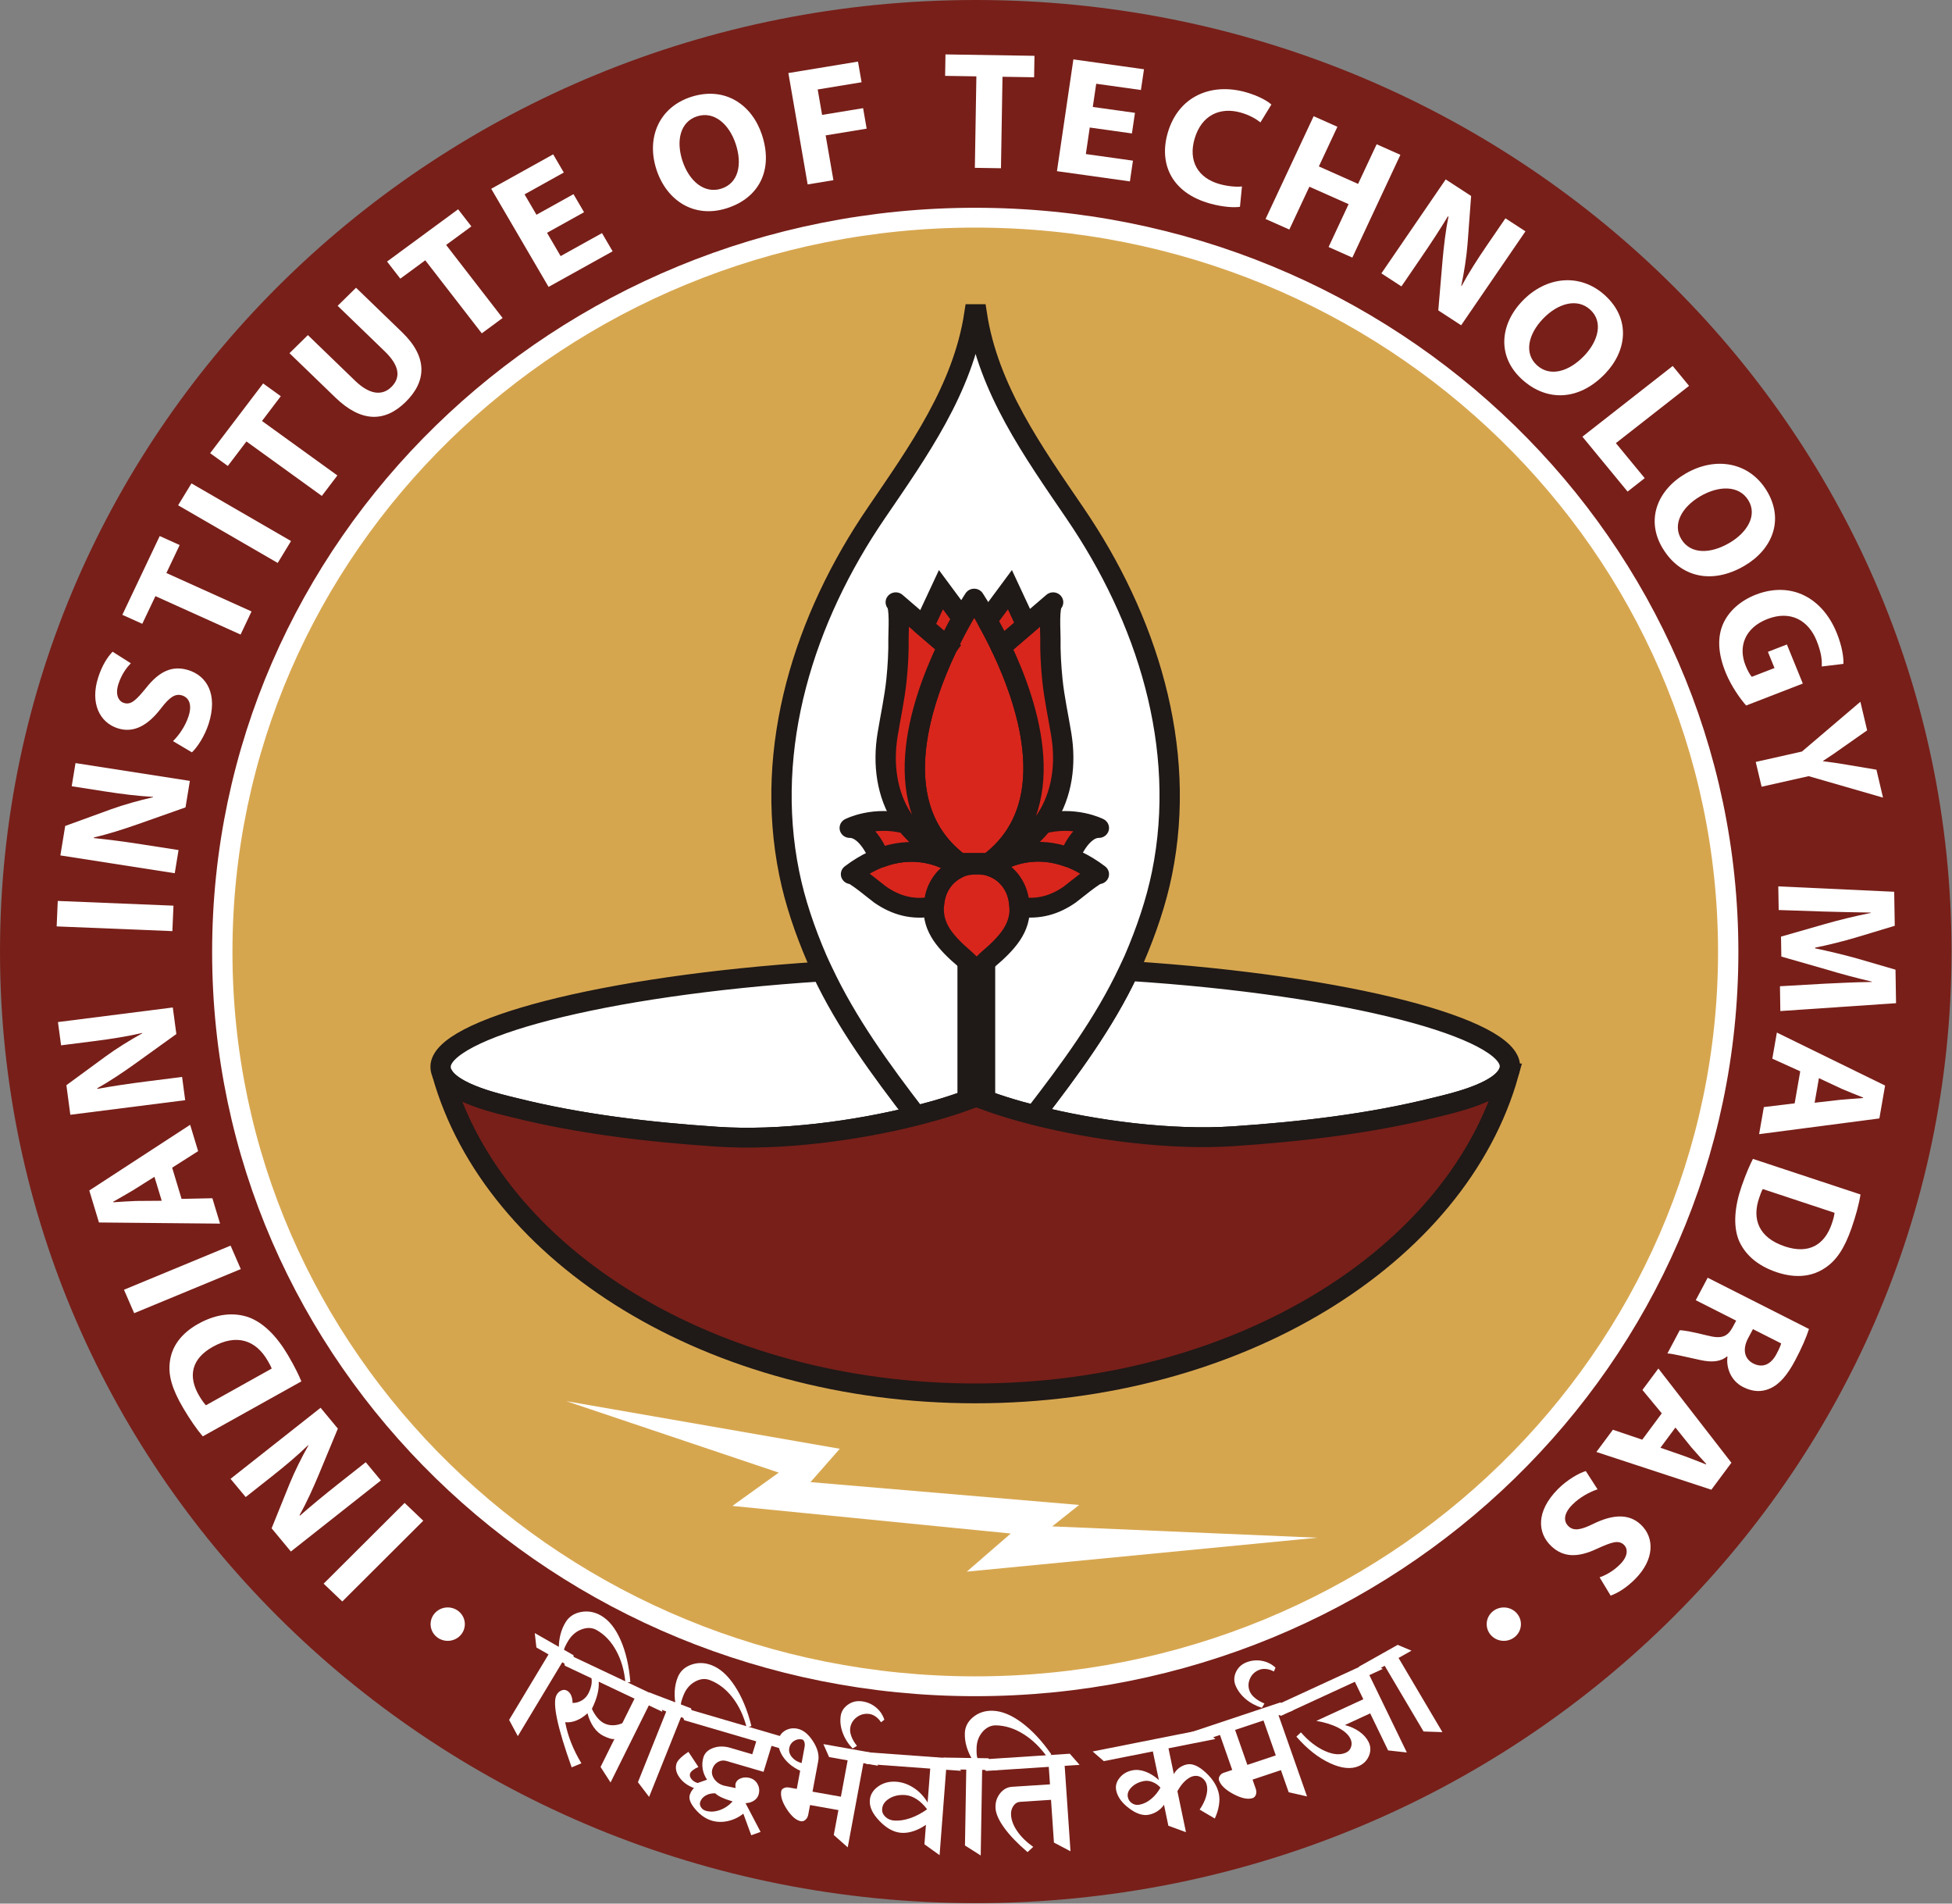 <?xml version="1.0" encoding="UTF-8"?>
<svg xmlns="http://www.w3.org/2000/svg" xmlns:xlink="http://www.w3.org/1999/xlink" width="320px" height="312px" viewBox="0 0 320 312" version="1.1">
<rect x="0" y="0" width="320" height="312" fill="#808080" stroke="none"/>
<g id="surface1">
<path style=" stroke:none;fill-rule:nonzero;fill:rgb(47.059%,12.157%,9.804%);fill-opacity:1;" d="M 319.922 155.961 C 319.922 242.094 248.305 311.926 159.961 311.926 C 71.617 311.926 0 242.094 0 155.961 C 0 69.824 71.617 0 159.961 0 C 248.305 0 319.922 69.824 319.922 155.961 "/>
<path style=" stroke:none;fill-rule:nonzero;fill:rgb(83.922%,65.098%,30.98%);fill-opacity:1;" d="M 283.406 155.961 C 283.406 222.434 228.137 276.32 159.961 276.32 C 91.785 276.32 36.516 222.434 36.516 155.961 C 36.516 89.492 91.785 35.605 159.961 35.605 C 228.137 35.605 283.406 89.492 283.406 155.961 "/>
<path style="fill:none;stroke-width:0.75;stroke-linecap:butt;stroke-linejoin:miter;stroke:rgb(100%,100%,100%);stroke-opacity:1;stroke-miterlimit:10;" d="M 252.536 225.592 C 252.536 210.248 240.097 197.81 224.754 197.81 C 209.411 197.81 196.972 210.248 196.972 225.592 C 196.972 240.935 209.411 253.373 224.754 253.373 C 240.097 253.373 252.536 240.935 252.536 225.592 Z M 252.536 225.592 " transform="matrix(4.443,0,0,-4.332,-838.705,1133.291)"/>
<path style=" stroke:none;fill-rule:nonzero;fill:rgb(100%,100%,100%);fill-opacity:1;" d="M 53.055 259.562 C 53.055 259.562 66.328 246.328 66.328 246.328 C 66.328 246.328 69.387 249.246 69.387 249.246 C 69.387 249.246 56.113 262.48 56.113 262.48 C 56.113 262.48 53.055 259.562 53.055 259.562 "/>
<path style=" stroke:none;fill-rule:nonzero;fill:rgb(100%,100%,100%);fill-opacity:1;" d="M 62.441 242.645 C 62.441 242.645 47.684 254.293 47.684 254.293 C 47.684 254.293 44.527 250.488 44.527 250.488 C 44.527 250.488 47.457 243.234 47.457 243.234 C 48.305 241.152 49.449 238.867 50.562 236.895 C 50.562 236.895 50.527 236.852 50.527 236.852 C 48.738 238.582 46.801 240.219 44.566 241.98 C 44.566 241.98 40.277 245.367 40.277 245.367 C 40.277 245.367 37.793 242.379 37.793 242.379 C 37.793 242.379 52.555 230.734 52.555 230.734 C 52.555 230.734 55.387 234.148 55.387 234.148 C 55.387 234.148 52.246 241.715 52.246 241.715 C 51.355 243.832 50.27 246.277 49.109 248.324 C 49.109 248.324 49.176 248.41 49.176 248.41 C 51.062 246.75 53.105 245.066 55.512 243.164 C 55.512 243.164 59.957 239.656 59.957 239.656 C 59.957 239.656 62.441 242.645 62.441 242.645 "/>
<path style=" stroke:none;fill-rule:nonzero;fill:rgb(100%,100%,100%);fill-opacity:1;" d="M 44.539 224.309 C 44.43 223.957 44.125 223.434 43.875 223.004 C 41.953 219.676 38.824 218.543 34.887 220.738 C 31.34 222.715 30.801 225.609 32.645 228.762 C 33.109 229.543 33.504 230.055 33.758 230.324 C 33.758 230.324 44.539 224.309 44.539 224.309 Z M 33.242 235.418 C 32.215 234.219 31.074 232.547 30.008 230.734 C 28.203 227.66 27.543 225.371 27.848 223.18 C 28.141 220.797 29.578 218.605 32.512 216.969 C 35.668 215.211 38.5 215.117 40.742 215.891 C 43.176 216.777 45.383 218.996 47.23 222.145 C 48.336 224.027 49.012 225.453 49.406 226.406 C 49.406 226.406 33.242 235.418 33.242 235.418 "/>
<path style=" stroke:none;fill-rule:nonzero;fill:rgb(100%,100%,100%);fill-opacity:1;" d="M 20.324 211.387 C 20.324 211.387 37.801 204.156 37.801 204.156 C 37.801 204.156 39.473 208 39.473 208 C 39.473 208 21.996 215.23 21.996 215.23 C 21.996 215.23 20.324 211.387 20.324 211.387 "/>
<path style=" stroke:none;fill-rule:nonzero;fill:rgb(100%,100%,100%);fill-opacity:1;" d="M 25.32 192.875 C 25.32 192.875 21.793 195.094 21.793 195.094 C 20.801 195.695 19.516 196.406 18.543 196.973 C 18.543 196.973 18.57 197.051 18.57 197.051 C 19.723 196.977 21.188 196.871 22.324 196.836 C 22.324 196.836 26.512 196.805 26.512 196.805 C 26.512 196.805 25.32 192.879 25.32 192.879 Z M 29.766 196.496 C 29.766 196.496 34.816 196.391 34.816 196.391 C 34.816 196.391 36.074 200.551 36.074 200.551 C 36.074 200.551 16.223 200.363 16.223 200.363 C 16.223 200.363 14.637 195.121 14.637 195.121 C 14.637 195.121 31.172 184.352 31.172 184.352 C 31.172 184.352 32.48 188.672 32.48 188.672 C 32.48 188.672 28.223 191.383 28.223 191.383 C 28.223 191.383 29.766 196.496 29.766 196.496 "/>
<path style=" stroke:none;fill-rule:nonzero;fill:rgb(100%,100%,100%);fill-opacity:1;" d="M 30.355 180.32 C 30.355 180.32 11.531 182.711 11.531 182.711 C 11.531 182.711 10.883 177.863 10.883 177.863 C 10.883 177.863 17.273 173.176 17.273 173.176 C 19.109 171.832 21.312 170.473 23.324 169.359 C 23.324 169.359 23.32 169.305 23.32 169.305 C 20.867 169.863 18.336 170.27 15.488 170.633 C 15.488 170.633 10.012 171.328 10.012 171.328 C 10.012 171.328 9.5 167.516 9.5 167.516 C 9.5 167.516 28.328 165.125 28.328 165.125 C 28.328 165.125 28.91 169.48 28.91 169.48 C 28.91 169.48 22.172 174.324 22.172 174.324 C 20.281 175.676 18.039 177.203 15.949 178.355 C 15.949 178.355 15.969 178.465 15.969 178.465 C 18.461 178.008 21.109 177.617 24.184 177.227 C 24.184 177.227 29.852 176.508 29.852 176.508 C 29.852 176.508 30.359 180.32 30.359 180.32 "/>
<path style=" stroke:none;fill-rule:nonzero;fill:rgb(100%,100%,100%);fill-opacity:1;" d="M 9.469 147.664 C 9.469 147.664 28.438 148.438 28.438 148.438 C 28.438 148.438 28.258 152.609 28.258 152.609 C 28.258 152.609 9.289 151.836 9.289 151.836 C 9.289 151.836 9.469 147.664 9.469 147.664 "/>
<path style=" stroke:none;fill-rule:nonzero;fill:rgb(100%,100%,100%);fill-opacity:1;" d="M 28.648 143.121 C 28.648 143.121 9.898 140.203 9.898 140.203 C 9.898 140.203 10.688 135.375 10.688 135.375 C 10.688 135.375 18.18 132.648 18.18 132.648 C 20.332 131.871 22.844 131.176 25.094 130.664 C 25.094 130.664 25.105 130.609 25.105 130.609 C 22.59 130.469 20.047 130.156 17.211 129.715 C 17.211 129.715 11.754 128.867 11.754 128.867 C 11.754 128.867 12.379 125.07 12.379 125.07 C 12.379 125.07 31.125 127.988 31.125 127.988 C 31.125 127.988 30.414 132.328 30.414 132.328 C 30.414 132.328 22.547 135.105 22.547 135.105 C 20.336 135.875 17.742 136.723 15.402 137.25 C 15.402 137.25 15.387 137.359 15.387 137.359 C 17.914 137.613 20.562 137.969 23.621 138.445 C 23.621 138.445 29.27 139.324 29.27 139.324 C 29.27 139.324 28.648 143.121 28.648 143.121 "/>
<path style=" stroke:none;fill-rule:nonzero;fill:rgb(100%,100%,100%);fill-opacity:1;" d="M 28.359 121.469 C 29.262 120.594 30.363 119.09 30.914 117.383 C 31.504 115.551 31.035 114.344 29.824 113.973 C 28.723 113.637 27.781 114.27 26.344 116.164 C 24.328 118.77 22.039 120.203 19.379 119.391 C 16.285 118.445 14.762 115.188 16.094 111.047 C 16.742 109.027 17.609 107.711 18.457 106.816 C 18.457 106.816 21.449 108.711 21.449 108.711 C 20.879 109.285 19.957 110.414 19.41 112.117 C 18.855 113.848 19.418 114.941 20.332 115.219 C 21.488 115.57 22.312 114.758 23.965 112.73 C 26.148 109.973 28.281 109.039 30.859 109.828 C 33.898 110.758 35.754 113.797 34.199 118.648 C 33.547 120.664 32.344 122.484 31.461 123.309 C 31.461 123.309 28.359 121.469 28.359 121.469 "/>
<path style=" stroke:none;fill-rule:nonzero;fill:rgb(100%,100%,100%);fill-opacity:1;" d="M 25.48 97.707 C 25.48 97.707 23.324 102.242 23.324 102.242 C 23.324 102.242 20.055 100.77 20.055 100.77 C 20.055 100.77 26.184 87.855 26.184 87.855 C 26.184 87.855 29.453 89.332 29.453 89.332 C 29.453 89.332 27.277 93.918 27.277 93.918 C 27.277 93.918 41.234 100.215 41.234 100.215 C 41.234 100.215 39.441 104.004 39.441 104.004 C 39.441 104.004 25.48 97.707 25.48 97.707 "/>
<path style=" stroke:none;fill-rule:nonzero;fill:rgb(100%,100%,100%);fill-opacity:1;" d="M 31.387 79.227 C 31.387 79.227 47.711 88.676 47.711 88.676 C 47.711 88.676 45.527 92.266 45.527 92.266 C 45.527 92.266 29.199 82.816 29.199 82.816 C 29.199 82.816 31.387 79.227 31.387 79.227 "/>
<path style=" stroke:none;fill-rule:nonzero;fill:rgb(100%,100%,100%);fill-opacity:1;" d="M 40.398 72.355 C 40.398 72.355 37.348 76.371 37.348 76.371 C 37.348 76.371 34.449 74.277 34.449 74.277 C 34.449 74.277 43.137 62.848 43.137 62.848 C 43.137 62.848 46.031 64.938 46.031 64.938 C 46.031 64.938 42.949 69 42.949 69 C 42.949 69 55.309 77.926 55.309 77.926 C 55.309 77.926 52.758 81.281 52.758 81.281 C 52.758 81.281 40.398 72.355 40.398 72.355 "/>
<path style=" stroke:none;fill-rule:nonzero;fill:rgb(100%,100%,100%);fill-opacity:1;" d="M 50.473 54.922 C 50.473 54.922 58.215 62.406 58.215 62.406 C 60.555 64.664 62.629 64.93 64.156 63.426 C 65.742 61.867 65.492 59.926 63.094 57.605 C 63.094 57.605 55.352 50.121 55.352 50.121 C 55.352 50.121 58.367 47.16 58.367 47.16 C 58.367 47.16 65.926 54.465 65.926 54.465 C 70.09 58.488 69.988 62.449 66.496 65.883 C 63.125 69.199 59.262 69.293 54.98 65.156 C 54.98 65.156 47.457 57.887 47.457 57.887 C 47.457 57.887 50.473 54.922 50.473 54.922 "/>
<path style=" stroke:none;fill-rule:nonzero;fill:rgb(100%,100%,100%);fill-opacity:1;" d="M 69.715 42.664 C 69.715 42.664 65.625 45.672 65.625 45.672 C 65.625 45.672 63.453 42.867 63.453 42.867 C 63.453 42.867 75.102 34.301 75.102 34.301 C 75.102 34.301 77.273 37.105 77.273 37.105 C 77.273 37.105 73.137 40.148 73.137 40.148 C 73.137 40.148 82.395 52.121 82.395 52.121 C 82.395 52.121 78.98 54.633 78.98 54.633 C 78.98 54.633 69.715 42.664 69.715 42.664 "/>
<path style=" stroke:none;fill-rule:nonzero;fill:rgb(100%,100%,100%);fill-opacity:1;" d="M 95.746 34.781 C 95.746 34.781 89.676 38.156 89.676 38.156 C 89.676 38.156 91.906 41.973 91.906 41.973 C 91.906 41.973 98.688 38.207 98.688 38.207 C 98.688 38.207 100.43 41.188 100.43 41.188 C 100.43 41.188 89.93 47.023 89.93 47.023 C 89.93 47.023 80.527 30.941 80.527 30.941 C 80.527 30.941 90.684 25.297 90.684 25.297 C 90.684 25.297 92.426 28.277 92.426 28.277 C 92.426 28.277 85.992 31.855 85.992 31.855 C 85.992 31.855 87.945 35.195 87.945 35.195 C 87.945 35.195 94.016 31.824 94.016 31.824 C 94.016 31.824 95.746 34.781 95.746 34.781 "/>
<path style=" stroke:none;fill-rule:nonzero;fill:rgb(100%,100%,100%);fill-opacity:1;" d="M 118.25 30.918 C 121.012 30.043 121.75 27.008 120.598 23.562 C 119.543 20.398 117.113 18.168 114.301 19.059 C 111.484 19.949 110.797 23.117 111.891 26.406 C 113 29.727 115.492 31.793 118.227 30.926 C 118.227 30.926 118.25 30.918 118.25 30.918 Z M 119.121 34.137 C 113.789 35.828 109.312 32.883 107.641 27.871 C 105.883 22.594 108.047 17.547 113.352 15.863 C 118.898 14.109 123.273 17.195 124.895 22.055 C 126.828 27.855 124.422 32.457 119.148 34.129 C 119.148 34.129 119.121 34.137 119.121 34.137 "/>
<path style=" stroke:none;fill-rule:nonzero;fill:rgb(100%,100%,100%);fill-opacity:1;" d="M 129.242 11.973 C 129.242 11.973 140.656 10.094 140.656 10.094 C 140.656 10.094 141.242 13.48 141.242 13.48 C 141.242 13.48 134.047 14.664 134.047 14.664 C 134.047 14.664 134.77 18.832 134.77 18.832 C 134.77 18.832 141.492 17.727 141.492 17.727 C 141.492 17.727 142.074 21.086 142.074 21.086 C 142.074 21.086 135.352 22.191 135.352 22.191 C 135.352 22.191 136.625 29.531 136.625 29.531 C 136.625 29.531 132.402 30.227 132.402 30.227 C 132.402 30.227 129.242 11.973 129.242 11.973 "/>
<path style=" stroke:none;fill-rule:nonzero;fill:rgb(100%,100%,100%);fill-opacity:1;" d="M 160.062 12.516 C 160.062 12.516 154.938 12.434 154.938 12.434 C 154.938 12.434 154.996 8.918 154.996 8.918 C 154.996 8.918 169.586 9.148 169.586 9.148 C 169.586 9.148 169.527 12.664 169.527 12.664 C 169.527 12.664 164.344 12.582 164.344 12.582 C 164.344 12.582 164.094 27.574 164.094 27.574 C 164.094 27.574 159.812 27.508 159.812 27.508 C 159.812 27.508 160.062 12.516 160.062 12.516 "/>
<path style=" stroke:none;fill-rule:nonzero;fill:rgb(100%,100%,100%);fill-opacity:1;" d="M 185.562 21.871 C 185.562 21.871 178.648 20.902 178.648 20.902 C 178.648 20.902 178.008 25.25 178.008 25.25 C 178.008 25.25 185.73 26.332 185.73 26.332 C 185.73 26.332 185.23 29.73 185.23 29.73 C 185.23 29.73 173.27 28.055 173.27 28.055 C 173.27 28.055 175.965 9.734 175.965 9.734 C 175.965 9.734 187.539 11.352 187.539 11.352 C 187.539 11.352 187.035 14.75 187.035 14.75 C 187.035 14.75 179.707 13.727 179.707 13.727 C 179.707 13.727 179.145 17.531 179.145 17.531 C 179.145 17.531 186.059 18.496 186.059 18.496 C 186.059 18.496 185.562 21.871 185.562 21.871 "/>
<path style=" stroke:none;fill-rule:nonzero;fill:rgb(100%,100%,100%);fill-opacity:1;" d="M 203.273 33.895 C 202.441 34.035 200.586 33.977 198.391 33.367 C 192.074 31.621 189.949 26.863 191.434 21.766 C 193.207 15.688 198.629 13.562 204.152 15.09 C 206.293 15.684 207.797 16.559 208.422 17.133 C 208.422 17.133 206.629 20.062 206.629 20.062 C 205.918 19.492 204.844 18.852 203.355 18.438 C 200.105 17.539 196.996 18.762 195.832 22.754 C 194.793 26.32 196.305 29.164 199.965 30.18 C 201.238 30.531 202.664 30.668 203.602 30.559 C 203.602 30.559 203.273 33.895 203.273 33.895 "/>
<path style=" stroke:none;fill-rule:nonzero;fill:rgb(100%,100%,100%);fill-opacity:1;" d="M 219.246 20.781 C 219.246 20.781 216.207 27.277 216.207 27.277 C 216.207 27.277 222.637 30.141 222.637 30.141 C 222.637 30.141 225.68 23.645 225.68 23.645 C 225.68 23.645 229.574 25.375 229.574 25.375 C 229.574 25.375 221.695 42.219 221.695 42.219 C 221.695 42.219 217.801 40.484 217.801 40.484 C 217.801 40.484 221.082 33.461 221.082 33.461 C 221.082 33.461 214.652 30.602 214.652 30.602 C 214.652 30.602 211.367 37.621 211.367 37.621 C 211.367 37.621 207.469 35.891 207.469 35.891 C 207.469 35.891 215.352 19.047 215.352 19.047 C 215.352 19.047 219.246 20.781 219.246 20.781 "/>
<path style=" stroke:none;fill-rule:nonzero;fill:rgb(100%,100%,100%);fill-opacity:1;" d="M 226.457 44.805 C 226.457 44.805 237 29.406 237 29.406 C 237 29.406 241.168 32.121 241.168 32.121 C 241.168 32.121 240.59 39.898 240.59 39.898 C 240.414 42.129 240.016 44.645 239.551 46.855 C 239.551 46.855 239.602 46.883 239.602 46.883 C 240.781 44.715 242.133 42.59 243.727 40.258 C 243.727 40.258 246.793 35.781 246.793 35.781 C 246.793 35.781 250.074 37.914 250.074 37.914 C 250.074 37.914 239.531 53.312 239.531 53.312 C 239.531 53.312 235.785 50.875 235.785 50.875 C 235.785 50.875 236.477 42.738 236.477 42.738 C 236.684 40.461 236.973 37.809 237.457 35.52 C 237.457 35.52 237.363 35.457 237.363 35.457 C 236.074 37.59 234.633 39.789 232.914 42.301 C 232.914 42.301 229.742 46.941 229.742 46.941 C 229.742 46.941 226.457 44.805 226.457 44.805 "/>
<path style=" stroke:none;fill-rule:nonzero;fill:rgb(100%,100%,100%);fill-opacity:1;" d="M 251.969 59.871 C 254.086 61.801 257.164 60.957 259.707 58.309 C 262.031 55.879 262.855 52.723 260.691 50.754 C 258.535 48.785 255.355 49.73 252.938 52.258 C 250.492 54.809 249.844 57.938 251.945 59.852 C 251.945 59.852 251.965 59.871 251.965 59.871 Z M 249.496 62.168 C 245.398 58.438 245.871 53.195 249.562 49.34 C 253.445 45.285 259.023 44.688 263.105 48.398 C 267.363 52.281 266.711 57.512 263.137 61.246 C 258.867 65.699 253.574 65.879 249.516 62.188 C 249.516 62.188 249.496 62.168 249.496 62.168 "/>
<path style=" stroke:none;fill-rule:nonzero;fill:rgb(100%,100%,100%);fill-opacity:1;" d="M 274.215 59.984 C 274.215 59.984 276.895 63.242 276.895 63.242 C 276.895 63.242 264.898 72.629 264.898 72.629 C 264.898 72.629 269.625 78.367 269.625 78.367 C 269.625 78.367 266.816 80.57 266.816 80.57 C 266.816 80.57 259.41 71.574 259.41 71.574 C 259.41 71.574 274.215 59.984 274.215 59.984 "/>
<path style=" stroke:none;fill-rule:nonzero;fill:rgb(100%,100%,100%);fill-opacity:1;" d="M 275.645 88.402 C 277.137 90.828 280.336 90.844 283.523 88.977 C 286.445 87.266 288.129 84.453 286.609 81.984 C 285.086 79.512 281.766 79.562 278.723 81.344 C 275.656 83.141 274.152 85.977 275.629 88.375 C 275.629 88.375 275.645 88.402 275.645 88.402 Z M 272.617 89.949 C 269.734 85.262 271.668 80.348 276.305 77.633 C 281.188 74.777 286.715 75.703 289.59 80.367 C 292.59 85.242 290.484 90.094 285.992 92.723 C 280.633 95.859 275.492 94.609 272.637 89.973 C 272.637 89.973 272.617 89.949 272.617 89.949 "/>
<path style=" stroke:none;fill-rule:nonzero;fill:rgb(100%,100%,100%);fill-opacity:1;" d="M 286.25 115.633 C 285.34 114.594 283.844 112.547 282.914 110.273 C 281.637 107.137 281.523 104.551 282.422 102.367 C 283.336 100.211 285.285 98.453 287.875 97.449 C 293.75 95.207 298.797 98.07 301.094 103.711 C 302 105.934 302.25 107.812 302.199 108.809 C 302.199 108.809 298.648 109.238 298.648 109.238 C 298.707 108.121 298.555 106.852 297.785 104.961 C 296.465 101.723 293.574 99.973 289.75 101.453 C 286.086 102.871 284.879 105.938 286.176 109.133 C 286.531 110 286.926 110.672 287.18 110.926 C 287.18 110.926 290.902 109.488 290.902 109.488 C 290.902 109.488 289.82 106.836 289.82 106.836 C 289.82 106.836 292.934 105.629 292.934 105.629 C 292.934 105.629 295.543 112.035 295.543 112.035 C 295.543 112.035 286.25 115.633 286.25 115.633 "/>
<path style=" stroke:none;fill-rule:nonzero;fill:rgb(100%,100%,100%);fill-opacity:1;" d="M 287.828 124.879 C 287.828 124.879 295.402 123.176 295.402 123.176 C 295.402 123.176 304.98 115.02 304.98 115.02 C 304.98 115.02 306.09 119.703 306.09 119.703 C 306.09 119.703 302.07 122.523 302.07 122.523 C 300.859 123.387 299.969 124.008 298.859 124.711 C 298.859 124.711 298.871 124.766 298.871 124.766 C 300.117 124.906 301.289 125.094 302.734 125.332 C 302.734 125.332 307.613 126.152 307.613 126.152 C 307.613 126.152 308.691 130.73 308.691 130.73 C 308.691 130.73 296.5 127.211 296.5 127.211 C 296.5 127.211 288.789 128.945 288.789 128.945 C 288.789 128.945 287.824 124.879 287.824 124.879 "/>
<path style=" stroke:none;fill-rule:nonzero;fill:rgb(100%,100%,100%);fill-opacity:1;" d="M 299.059 161.23 C 301.336 161.113 304.066 160.984 306.855 160.941 C 306.855 160.941 306.855 160.883 306.855 160.883 C 304.422 160.32 301.703 159.594 299.469 158.914 C 299.469 158.914 292.023 156.781 292.023 156.781 C 292.023 156.781 291.969 153.512 291.969 153.512 C 291.969 153.512 299.258 151.422 299.258 151.422 C 301.504 150.781 304.168 150.133 306.668 149.629 C 306.668 149.629 306.668 149.57 306.668 149.57 C 304.102 149.527 301.172 149.469 298.801 149.395 C 298.801 149.395 291.59 149.152 291.59 149.152 C 291.59 149.152 291.523 145.277 291.523 145.277 C 291.523 145.277 310.523 146.16 310.523 146.16 C 310.523 146.16 310.617 151.734 310.617 151.734 C 310.617 151.734 304.281 153.648 304.281 153.648 C 302.121 154.285 299.766 154.875 297.551 155.32 C 297.551 155.32 297.551 155.43 297.551 155.43 C 299.754 155.891 302.242 156.48 304.395 157.082 C 304.395 157.082 310.738 158.93 310.738 158.93 C 310.738 158.93 310.828 164.422 310.828 164.422 C 310.828 164.422 291.859 165.711 291.859 165.711 C 291.859 165.711 291.797 161.645 291.797 161.645 C 291.797 161.645 299.059 161.23 299.059 161.23 "/>
<path style=" stroke:none;fill-rule:nonzero;fill:rgb(100%,100%,100%);fill-opacity:1;" d="M 297.48 180.738 C 297.48 180.738 301.652 180.262 301.652 180.262 C 302.812 180.148 304.285 180.059 305.414 179.965 C 305.414 179.965 305.43 179.883 305.43 179.883 C 304.359 179.457 303 178.922 301.965 178.477 C 301.965 178.477 298.184 176.707 298.184 176.707 C 298.184 176.707 297.48 180.738 297.48 180.738 Z M 295.121 175.586 C 295.121 175.586 290.543 173.516 290.543 173.516 C 290.543 173.516 291.289 169.238 291.289 169.238 C 291.289 169.238 309.031 177.922 309.031 177.922 C 309.031 177.922 308.094 183.309 308.094 183.309 C 308.094 183.309 288.379 185.887 288.379 185.887 C 288.379 185.887 289.156 181.449 289.156 181.449 C 289.156 181.449 294.207 180.836 294.207 180.836 C 294.207 180.836 295.121 175.586 295.121 175.586 "/>
<path style=" stroke:none;fill-rule:nonzero;fill:rgb(100%,100%,100%);fill-opacity:1;" d="M 288.98 194.883 C 288.785 195.195 288.582 195.766 288.422 196.234 C 287.137 199.844 288.34 202.879 292.637 204.301 C 296.504 205.578 299.086 204.055 300.277 200.621 C 300.578 199.766 300.711 199.137 300.742 198.773 C 300.742 198.773 288.98 194.883 288.98 194.883 Z M 305 195.773 C 304.762 197.316 304.234 199.262 303.547 201.238 C 302.379 204.594 301.059 206.59 299.172 207.824 C 297.152 209.188 294.512 209.59 291.309 208.531 C 287.871 207.391 285.922 205.383 285.031 203.234 C 284.105 200.867 284.344 197.785 285.535 194.352 C 286.25 192.297 286.898 190.859 287.367 189.941 C 287.367 189.941 305 195.773 305 195.773 "/>
<path style=" stroke:none;fill-rule:nonzero;fill:rgb(100%,100%,100%);fill-opacity:1;" d="M 287.367 217.844 C 287.367 217.844 286.586 219.309 286.586 219.309 C 285.602 221.16 285.969 222.738 287.441 223.484 C 288.969 224.254 290.316 223.637 291.223 221.93 C 291.703 221.027 291.922 220.492 291.992 220.184 C 291.992 220.184 287.367 217.844 287.367 217.844 Z M 296.551 217.824 C 296.141 219.129 295.355 220.961 294.293 222.957 C 292.996 225.398 291.711 226.914 290.117 227.59 C 288.781 228.184 287.32 228.129 285.773 227.344 C 283.645 226.27 282.965 224.035 283.191 222.355 C 283.191 222.355 283.117 222.316 283.117 222.316 C 282.031 223.219 280.59 223.301 278.82 222.926 C 276.621 222.465 274.164 221.84 273.348 221.828 C 273.348 221.828 275.367 218.027 275.367 218.027 C 275.973 218.023 277.57 218.305 279.895 218.891 C 282.266 219.504 283.191 219.07 284.031 217.551 C 284.031 217.551 284.617 216.453 284.617 216.453 C 284.617 216.453 277.992 213.102 277.992 213.102 C 277.992 213.102 279.949 209.418 279.949 209.418 C 279.949 209.418 296.551 217.82 296.551 217.82 "/>
<path style=" stroke:none;fill-rule:nonzero;fill:rgb(100%,100%,100%);fill-opacity:1;" d="M 272.199 237.285 C 272.199 237.285 276.156 238.656 276.156 238.656 C 277.246 239.055 278.609 239.609 279.664 240.012 C 279.664 240.012 279.715 239.945 279.715 239.945 C 278.949 239.102 277.973 238.035 277.246 237.188 C 277.246 237.188 274.66 233.973 274.66 233.973 C 274.66 233.973 272.199 237.285 272.199 237.285 Z M 272.422 231.645 C 272.422 231.645 269.25 227.812 269.25 227.812 C 269.25 227.812 271.863 224.297 271.863 224.297 C 271.863 224.297 283.836 239.742 283.836 239.742 C 283.836 239.742 280.551 244.164 280.551 244.164 C 280.551 244.164 261.703 237.977 261.703 237.977 C 261.703 237.977 264.41 234.332 264.41 234.332 C 264.41 234.332 269.219 235.961 269.219 235.961 C 269.219 235.961 272.422 231.645 272.422 231.645 "/>
<path style=" stroke:none;fill-rule:nonzero;fill:rgb(100%,100%,100%);fill-opacity:1;" d="M 261.895 244.098 C 260.684 244.488 259.008 245.355 257.738 246.641 C 256.371 248.027 256.234 249.309 257.148 250.168 C 257.98 250.949 259.113 250.793 261.262 249.727 C 264.266 248.27 266.965 247.988 268.977 249.875 C 271.309 252.066 271.18 255.641 268.09 258.77 C 266.586 260.289 265.207 261.09 264.039 261.52 C 264.039 261.52 262.23 258.527 262.23 258.527 C 263 258.258 264.344 257.652 265.613 256.367 C 266.902 255.059 266.902 253.836 266.211 253.188 C 265.336 252.367 264.23 252.738 261.82 253.832 C 258.602 255.348 256.27 255.25 254.32 253.422 C 252.031 251.27 251.762 247.738 255.379 244.078 C 256.883 242.559 258.797 241.457 259.965 241.102 C 259.965 241.102 261.895 244.098 261.895 244.098 "/>
<path style=" stroke:none;fill-rule:nonzero;fill:rgb(100%,100%,100%);fill-opacity:1;" d="M 249.332 266.199 C 249.332 267.711 248.078 268.934 246.527 268.934 C 244.973 268.934 243.719 267.711 243.719 266.199 C 243.719 264.688 244.973 263.461 246.527 263.461 C 248.078 263.461 249.332 264.688 249.332 266.199 "/>
<path style=" stroke:none;fill-rule:nonzero;fill:rgb(100%,100%,100%);fill-opacity:1;" d="M 76.203 266.199 C 76.203 267.711 74.945 268.934 73.398 268.934 C 71.844 268.934 70.59 267.711 70.59 266.199 C 70.59 264.688 71.844 263.457 73.398 263.457 C 74.945 263.457 76.203 264.688 76.203 266.199 "/>
<path style=" stroke:none;fill-rule:nonzero;fill:rgb(100%,100%,100%);fill-opacity:1;" d="M 92.836 229.648 C 92.836 229.648 137.672 237.453 137.672 237.453 C 137.672 237.453 132.867 242.918 132.867 242.918 C 132.867 242.918 176.906 246.66 176.906 246.66 C 176.906 246.66 172.496 250.172 172.496 250.172 C 172.496 250.172 215.949 252.031 215.949 252.031 C 215.949 252.031 158.492 257.59 158.492 257.59 C 158.492 257.59 165.695 251.344 165.695 251.344 C 165.695 251.344 120.059 246.82 120.059 246.82 C 120.059 246.82 127.664 241.359 127.664 241.359 C 127.664 241.359 92.836 229.648 92.836 229.648 "/>
<path style=" stroke:none;fill-rule:nonzero;fill:rgb(100%,100%,100%);fill-opacity:1;" d="M 87.668 267.66 C 87.668 267.66 91.613 269.914 91.613 269.914 C 91.625 269.18 91.723 268.477 91.902 267.801 C 92.082 267.129 92.352 266.496 92.703 265.91 C 93.254 264.988 94.098 264.422 95.23 264.207 C 96.359 263.988 97.453 264.18 98.512 264.785 C 99.812 265.527 100.887 266.863 101.738 268.797 C 102.59 270.727 103.121 273.027 103.336 275.695 C 103.336 275.695 102.527 275.789 102.527 275.789 C 102.355 273.836 101.859 272.102 101.035 270.582 C 100.215 269.062 99.145 267.926 97.824 267.172 C 97.086 266.75 96.262 266.715 95.348 267.051 C 94.43 267.391 93.699 268.023 93.145 268.938 C 92.75 269.598 92.52 270.086 92.457 270.398 C 92.457 270.398 94.008 271.285 94.008 271.285 C 94.008 271.285 94.293 273.656 94.293 273.656 C 94.293 273.656 92.172 272.445 92.172 272.445 C 92.172 272.445 84.887 284.551 84.887 284.551 C 84.887 284.551 83.461 281.891 83.461 281.891 C 83.461 281.891 89.922 271.156 89.922 271.156 C 89.922 271.156 87.934 270.02 87.934 270.02 C 87.934 270.02 87.668 267.66 87.668 267.66 "/>
<path style=" stroke:none;fill-rule:nonzero;fill:rgb(100%,100%,100%);fill-opacity:1;" d="M 97.934 277.711 C 97.742 278.465 97.441 279.254 97.031 280.078 C 97.301 280.656 97.609 281.152 97.961 281.566 C 98.309 281.977 98.688 282.281 99.098 282.477 C 99.527 282.68 100 282.777 100.508 282.77 C 101.016 282.762 101.52 282.648 102.016 282.434 C 102.016 282.434 104.02 278.406 104.02 278.406 C 104.02 278.406 98.148 275.625 98.148 275.625 C 98.195 276.266 98.125 276.961 97.934 277.711 Z M 98.453 289.602 C 98.453 289.602 100.73 285.016 100.73 285.016 C 100.566 285.055 100.336 285.039 100.039 284.953 C 99.742 284.871 99.387 284.734 98.977 284.539 C 98.352 284.242 97.809 283.77 97.348 283.117 C 96.887 282.461 96.539 281.691 96.309 280.801 C 95.758 281.32 95.16 281.711 94.52 281.977 C 93.875 282.238 93.254 282.336 92.656 282.266 C 93.059 284.48 93.941 286.73 95.309 289.004 C 95.309 289.004 93.715 289.664 93.715 289.664 C 91.379 283.133 90.547 279.199 91.211 277.863 C 91.391 277.496 91.645 277.242 91.977 277.09 C 92.305 276.938 92.609 276.93 92.883 277.059 C 93.195 277.211 93.441 277.461 93.609 277.828 C 93.781 278.191 93.863 278.621 93.859 279.113 C 94.418 279.117 94.93 278.973 95.402 278.688 C 95.871 278.398 96.23 278.008 96.48 277.508 C 96.699 277.066 96.848 276.641 96.934 276.23 C 97.02 275.816 97.027 275.434 96.965 275.07 C 96.965 275.07 92.594 273.008 92.594 273.008 C 92.594 273.008 92.125 270.66 92.125 270.66 C 92.125 270.66 108.105 278.211 108.105 278.211 C 108.105 278.211 108.578 280.559 108.578 280.559 C 108.578 280.559 106.367 279.512 106.367 279.512 C 106.367 279.512 100.09 292.148 100.09 292.148 C 100.09 292.148 98.453 289.605 98.453 289.605 "/>
<path style=" stroke:none;fill-rule:nonzero;fill:rgb(100%,100%,100%);fill-opacity:1;" d="M 106.406 277.375 C 106.406 277.375 110.699 279.008 110.699 279.008 C 110.59 278.285 110.57 277.574 110.633 276.883 C 110.699 276.195 110.855 275.531 111.109 274.898 C 111.504 273.918 112.238 273.227 113.316 272.844 C 114.398 272.461 115.508 272.48 116.645 272.918 C 118.051 273.449 119.328 274.602 120.48 276.367 C 121.637 278.137 122.539 280.316 123.184 282.906 C 123.184 282.906 122.402 283.121 122.402 283.121 C 121.914 281.23 121.148 279.598 120.094 278.23 C 119.035 276.863 117.797 275.91 116.375 275.367 C 115.582 275.066 114.766 275.152 113.922 275.629 C 113.074 276.102 112.457 276.832 112.062 277.816 C 111.777 278.531 111.629 279.043 111.613 279.355 C 111.613 279.355 113.277 279.988 113.277 279.988 C 113.277 279.988 113.934 282.305 113.934 282.305 C 113.934 282.305 111.645 281.434 111.645 281.434 C 111.645 281.434 106.41 294.512 106.41 294.512 C 106.41 294.512 104.578 292.102 104.578 292.102 C 104.578 292.102 109.219 280.512 109.219 280.512 C 109.219 280.512 107.059 279.691 107.059 279.691 C 107.059 279.691 106.406 277.375 106.406 277.375 "/>
<path style=" stroke:none;fill-rule:nonzero;fill:rgb(100%,100%,100%);fill-opacity:1;" d="M 114.914 296.199 C 115.086 296.488 115.352 296.68 115.703 296.785 C 116.414 296.992 117.168 296.957 117.965 296.684 C 118.762 296.41 119.477 295.934 120.094 295.25 C 118.656 294.828 117.711 294.387 117.262 293.922 C 116.66 293.902 116.129 294.023 115.672 294.289 C 115.219 294.555 114.926 294.906 114.781 295.352 C 114.699 295.637 114.738 295.922 114.914 296.199 Z M 128.453 284.711 C 128.453 284.711 129.293 286.965 129.293 286.965 C 129.293 286.965 126.48 286.141 126.48 286.141 C 126.48 286.141 125.172 290.402 125.172 290.402 C 125.172 290.402 119.07 288.617 119.07 288.617 C 118.59 288.477 118.129 288.535 117.688 288.793 C 117.242 289.051 116.941 289.438 116.785 289.945 C 116.617 290.496 116.719 291.035 117.086 291.566 C 117.457 292.098 117.988 292.465 118.676 292.664 C 118.676 292.664 120.598 293.062 120.598 293.062 C 120.57 292.918 120.559 292.781 120.555 292.648 C 120.551 292.516 120.562 292.398 120.594 292.297 C 120.715 291.906 121.004 291.629 121.465 291.457 C 121.934 291.277 122.434 291.27 122.977 291.426 C 123.539 291.594 123.957 291.938 124.223 292.473 C 124.492 293.012 124.535 293.57 124.352 294.16 C 124.234 294.547 123.98 294.871 123.598 295.125 C 123.207 295.379 122.75 295.516 122.219 295.539 C 122.219 295.539 124.684 300.246 124.684 300.246 C 124.684 300.246 123.156 300.797 123.156 300.797 C 123.156 300.797 121.859 297.258 121.859 297.258 C 121.078 297.871 120.227 298.273 119.312 298.473 C 118.395 298.672 117.527 298.645 116.711 298.41 C 115.711 298.113 114.809 297.496 114.004 296.551 C 113.191 295.605 112.883 294.82 113.078 294.191 C 113.148 293.965 113.242 293.762 113.355 293.574 C 113.469 293.387 113.605 293.215 113.762 293.059 C 112.723 292.668 111.93 292.086 111.383 291.312 C 110.836 290.543 110.672 289.789 110.902 289.055 C 110.98 288.793 111.195 288.492 111.535 288.156 C 111.879 287.824 112.316 287.48 112.859 287.129 C 112.859 287.129 114.492 289.605 114.492 289.605 C 114.121 289.766 113.816 289.941 113.57 290.137 C 113.328 290.332 113.18 290.52 113.121 290.707 C 113.035 290.988 113.113 291.285 113.352 291.582 C 113.582 291.887 113.922 292.102 114.363 292.234 C 114.363 292.234 115.91 291.688 115.91 291.688 C 115.531 291.133 115.289 290.531 115.188 289.895 C 115.086 289.25 115.129 288.625 115.316 288.012 C 115.539 287.301 116.078 286.789 116.934 286.484 C 117.793 286.18 118.723 286.176 119.723 286.469 C 119.723 286.469 123.324 287.523 123.324 287.523 C 123.324 287.523 123.977 285.406 123.977 285.406 C 123.977 285.406 112.164 281.945 112.164 281.945 C 112.164 281.945 111.324 279.688 111.324 279.688 C 111.324 279.688 128.453 284.707 128.453 284.707 "/>
<path style=" stroke:none;fill-rule:nonzero;fill:rgb(100%,100%,100%);fill-opacity:1;" d="M 129.82 287.988 C 130.207 288.457 130.734 288.781 131.41 288.965 C 131.41 288.965 131.902 286.297 131.902 286.297 C 131.957 286.004 131.938 285.734 131.855 285.492 C 131.77 285.254 131.641 285.117 131.465 285.086 C 130.977 284.996 130.531 285.094 130.125 285.367 C 129.723 285.645 129.473 286.02 129.387 286.5 C 129.289 287.023 129.434 287.52 129.82 287.988 Z M 134.98 285.859 C 134.98 285.859 142.855 287.254 142.855 287.254 C 142.855 287.254 143.949 289.402 143.949 289.402 C 143.949 289.402 141.539 288.977 141.539 288.977 C 141.539 288.977 138.973 302.781 138.973 302.781 C 138.973 302.781 136.684 300.754 136.684 300.754 C 136.684 300.754 137.445 296.672 137.445 296.672 C 137.445 296.672 132.793 295.844 132.793 295.844 C 132.793 295.844 132.5 297.418 132.5 297.418 C 132.434 297.773 132.281 298.051 132.047 298.258 C 131.809 298.465 131.562 298.543 131.301 298.5 C 130.531 298.363 129.762 297.707 128.996 296.539 C 128.227 295.359 127.918 294.367 128.074 293.555 C 128.113 293.344 128.254 293.184 128.508 293.066 C 128.766 292.949 129.039 292.918 129.34 292.969 C 129.34 292.969 130.621 293.199 130.621 293.199 C 130.621 293.199 131.176 290.223 131.176 290.223 C 129.957 289.656 129.023 288.898 128.375 287.941 C 127.727 286.984 127.492 286.023 127.676 285.062 C 127.785 284.457 128.137 283.984 128.715 283.641 C 129.301 283.301 129.945 283.195 130.648 283.32 C 131.613 283.488 132.484 284.168 133.254 285.352 C 134.027 286.535 134.32 287.629 134.137 288.637 C 134.137 288.637 133.199 293.652 133.199 293.652 C 133.199 293.652 137.852 294.477 137.852 294.477 C 137.852 294.477 138.957 288.523 138.957 288.523 C 138.957 288.523 135.914 287.98 135.914 287.98 C 135.914 287.98 134.98 285.859 134.98 285.859 "/>
<path style=" stroke:none;fill-rule:nonzero;fill:rgb(100%,100%,100%);fill-opacity:1;" d="M 138.973 279.414 C 139.648 278.93 140.406 278.734 141.25 278.84 C 142.113 278.945 142.883 279.266 143.559 279.809 C 144.234 280.352 144.707 281.039 144.973 281.859 C 144.973 281.859 144.43 282.277 144.43 282.277 C 144.172 281.879 143.871 281.566 143.527 281.328 C 143.188 281.094 142.832 280.953 142.465 280.91 C 141.715 280.82 141.031 281.004 140.426 281.469 C 139.82 281.934 139.469 282.531 139.375 283.27 C 139.324 283.672 139.395 284.125 139.582 284.621 C 139.77 285.113 140.074 285.625 140.484 286.145 C 140.484 286.145 139.773 286.574 139.773 286.574 C 139.035 285.801 138.496 284.949 138.156 284.027 C 137.809 283.109 137.695 282.203 137.809 281.316 C 137.906 280.535 138.297 279.902 138.973 279.414 "/>
<path style=" stroke:none;fill-rule:nonzero;fill:rgb(100%,100%,100%);fill-opacity:1;" d="M 145.141 297.773 C 145.527 298.141 146.012 298.344 146.602 298.387 C 147.402 298.445 148.27 298.316 149.203 298 C 150.137 297.684 151.059 297.199 151.984 296.543 C 151.469 295.848 150.898 295.293 150.277 294.887 C 149.652 294.48 149.023 294.254 148.395 294.207 C 147.395 294.137 146.531 294.324 145.797 294.77 C 145.062 295.215 144.668 295.789 144.613 296.488 C 144.578 296.977 144.754 297.402 145.141 297.773 Z M 156.23 288.215 C 156.23 288.215 157.551 290.238 157.551 290.238 C 157.551 290.238 155.102 290.062 155.102 290.062 C 155.102 290.062 154.031 304.062 154.031 304.062 C 154.031 304.062 151.547 302.277 151.547 302.277 C 151.547 302.277 151.793 299.086 151.793 299.086 C 151.121 299.551 150.438 299.898 149.742 300.125 C 149.047 300.355 148.387 300.445 147.754 300.398 C 146.539 300.312 145.355 299.672 144.199 298.48 C 143.043 297.285 142.508 296.148 142.594 295.066 C 142.66 294.156 143.117 293.398 143.957 292.801 C 144.805 292.199 145.793 291.941 146.922 292.023 C 147.922 292.094 148.879 292.434 149.793 293.031 C 150.707 293.629 151.469 294.43 152.07 295.434 C 152.07 295.434 152.496 289.871 152.496 289.871 C 152.496 289.871 142.031 289.109 142.031 289.109 C 142.031 289.109 140.711 287.09 140.711 287.09 C 140.711 287.09 156.23 288.215 156.23 288.215 "/>
<path style=" stroke:none;fill-rule:nonzero;fill:rgb(100%,100%,100%);fill-opacity:1;" d="M 154.648 288.062 C 154.648 288.062 159.25 288.137 159.25 288.137 C 158.887 287.492 158.613 286.832 158.426 286.164 C 158.242 285.492 158.156 284.816 158.168 284.137 C 158.184 283.074 158.629 282.184 159.504 281.453 C 160.379 280.727 161.426 280.371 162.648 280.387 C 164.16 280.414 165.766 281.055 167.48 282.324 C 169.195 283.594 170.816 285.336 172.355 287.547 C 172.355 287.547 171.691 288.012 171.691 288.012 C 170.562 286.406 169.254 285.137 167.777 284.211 C 166.297 283.285 164.797 282.812 163.266 282.785 C 162.414 282.777 161.68 283.137 161.055 283.867 C 160.43 284.602 160.109 285.496 160.094 286.559 C 160.078 287.32 160.125 287.852 160.23 288.148 C 160.23 288.148 162.02 288.18 162.02 288.18 C 162.02 288.18 163.465 290.125 163.465 290.125 C 163.465 290.125 161.008 290.078 161.008 290.078 C 161.008 290.078 160.773 304.109 160.773 304.109 C 160.773 304.109 158.191 302.473 158.191 302.473 C 158.191 302.473 158.402 290.039 158.402 290.039 C 158.402 290.039 156.082 290.004 156.082 290.004 C 156.082 290.004 154.648 288.062 154.648 288.062 "/>
<path style=" stroke:none;fill-rule:nonzero;fill:rgb(100%,100%,100%);fill-opacity:1;" d="M 175.379 287.434 C 175.379 287.434 176.98 289.258 176.98 289.258 C 176.98 289.258 174.535 289.418 174.535 289.418 C 174.535 289.418 175.492 303.422 175.492 303.422 C 175.492 303.422 172.777 301.996 172.777 301.996 C 172.777 301.996 172.297 294.992 172.297 294.992 C 172.297 294.992 167.234 295.32 167.234 295.32 C 166.777 295.352 166.406 295.578 166.117 296.004 C 165.832 296.43 165.703 296.926 165.746 297.496 C 165.801 298.367 166.152 299.258 166.781 300.164 C 167.41 301.07 168.277 301.918 169.379 302.699 C 169.379 302.699 168.453 303.559 168.453 303.559 C 166.832 302.172 165.562 300.859 164.656 299.617 C 163.754 298.375 163.266 297.297 163.203 296.387 C 163.145 295.473 163.379 294.672 163.91 293.977 C 164.441 293.281 165.113 292.906 165.914 292.855 C 165.914 292.855 172.129 292.453 172.129 292.453 C 172.129 292.453 171.93 289.586 171.93 289.586 C 171.93 289.586 161.637 290.254 161.637 290.254 C 161.637 290.254 160.039 288.434 160.039 288.434 C 160.039 288.434 175.379 287.434 175.379 287.434 "/>
<path style=" stroke:none;fill-rule:nonzero;fill:rgb(100%,100%,100%);fill-opacity:1;" d="M 185.586 295.559 C 185.957 295.801 186.371 295.875 186.82 295.785 C 187.484 295.652 188.109 295.348 188.707 294.855 C 189.305 294.367 189.816 293.746 190.238 292.992 C 189.859 292.566 189.426 292.262 188.926 292.07 C 188.434 291.875 187.961 291.824 187.512 291.914 C 186.676 292.078 186.004 292.414 185.492 292.934 C 184.977 293.445 184.777 293.98 184.891 294.539 C 184.98 294.98 185.215 295.316 185.586 295.559 Z M 197.406 283.434 C 197.406 283.434 199.242 285.02 199.242 285.02 C 199.242 285.02 191.555 286.547 191.555 286.547 C 191.555 286.547 192.434 290.77 192.434 290.77 C 192.66 290.352 192.961 290.004 193.344 289.73 C 193.719 289.457 194.145 289.273 194.617 289.18 C 195.496 289.008 196.52 289.461 197.688 290.543 C 198.852 291.625 199.562 292.781 199.816 294.012 C 199.934 294.578 199.934 295.203 199.82 295.898 C 199.711 296.598 199.488 297.316 199.148 298.055 C 199.148 298.055 196.664 296.594 196.664 296.594 C 197.164 295.863 197.508 295.16 197.711 294.469 C 197.914 293.777 197.961 293.16 197.848 292.617 C 197.738 292.098 197.473 291.691 197.051 291.391 C 196.633 291.098 196.176 290.996 195.68 291.094 C 195.23 291.184 194.77 291.445 194.301 291.875 C 193.836 292.305 193.41 292.871 193.02 293.578 C 193.02 293.578 194.422 300.297 194.422 300.297 C 194.422 300.297 191.535 299.238 191.535 299.238 C 191.535 299.238 190.82 295.801 190.82 295.801 C 190.531 296.227 190.168 296.578 189.738 296.859 C 189.305 297.141 188.836 297.332 188.324 297.434 C 187.363 297.625 186.285 297.277 185.098 296.379 C 183.91 295.488 183.207 294.512 182.984 293.449 C 182.832 292.719 183.02 292.035 183.539 291.387 C 184.062 290.738 184.758 290.332 185.637 290.156 C 186.324 290.02 187.043 290.094 187.801 290.379 C 188.566 290.664 189.285 291.121 189.977 291.746 C 189.977 291.746 188.992 287.055 188.992 287.055 C 188.992 287.055 180.949 288.648 180.949 288.648 C 180.949 288.648 179.117 287.066 179.117 287.066 C 179.117 287.066 197.406 283.434 197.406 283.434 "/>
<path style=" stroke:none;fill-rule:nonzero;fill:rgb(100%,100%,100%);fill-opacity:1;" d="M 196.453 299.777 C 196.453 299.777 196.48 299.773 196.48 299.773 C 196.48 299.773 196.492 299.805 196.492 299.805 C 196.492 299.805 196.465 299.809 196.465 299.809 C 196.465 299.809 196.453 299.777 196.453 299.777 "/>
<path style=" stroke:none;fill-rule:nonzero;fill:rgb(100%,100%,100%);fill-opacity:1;" d="M 204.484 289.262 C 204.484 289.262 209.145 287.707 209.145 287.707 C 209.145 287.707 207.129 281.977 207.129 281.977 C 207.129 281.977 202.473 283.531 202.473 283.531 C 202.473 283.531 204.484 289.262 204.484 289.262 Z M 209.887 279.027 C 209.887 279.027 211.918 280.379 211.918 280.379 C 211.918 280.379 209.602 281.152 209.602 281.152 C 209.602 281.152 214.266 294.43 214.266 294.43 C 214.266 294.43 211.258 293.746 211.258 293.746 C 211.258 293.746 209.988 290.125 209.988 290.125 C 209.988 290.125 205.336 291.676 205.336 291.676 C 205.336 291.676 205.863 293.188 205.863 293.188 C 205.984 293.527 205.992 293.844 205.887 294.141 C 205.781 294.434 205.605 294.621 205.359 294.703 C 204.574 294.965 203.527 294.75 202.227 294.062 C 200.922 293.371 200.133 292.625 199.848 291.82 C 199.766 291.582 199.797 291.332 199.953 291.078 C 200.105 290.824 200.328 290.648 200.613 290.555 C 200.613 290.555 202.004 290.09 202.004 290.09 C 202.004 290.09 199.996 284.359 199.996 284.359 C 199.996 284.359 196.746 285.445 196.746 285.445 C 196.746 285.445 194.711 284.09 194.711 284.09 C 194.711 284.09 209.887 279.027 209.887 279.027 "/>
<path style=" stroke:none;fill-rule:nonzero;fill:rgb(100%,100%,100%);fill-opacity:1;" d="M 202.625 274.031 C 202.977 273.289 203.547 272.762 204.34 272.453 C 205.145 272.137 205.984 272.055 206.848 272.207 C 207.707 272.359 208.461 272.734 209.102 273.328 C 209.102 273.328 208.832 273.953 208.832 273.953 C 208.41 273.727 207.992 273.59 207.574 273.551 C 207.156 273.504 206.77 273.551 206.43 273.688 C 205.719 273.965 205.211 274.449 204.906 275.141 C 204.605 275.836 204.594 276.527 204.879 277.219 C 205.035 277.594 205.316 277.957 205.73 278.297 C 206.141 278.641 206.66 278.945 207.285 279.203 C 207.285 279.203 206.871 279.914 206.871 279.914 C 205.844 279.582 204.953 279.098 204.191 278.453 C 203.441 277.809 202.891 277.074 202.547 276.246 C 202.25 275.516 202.273 274.777 202.625 274.031 "/>
<path style=" stroke:none;fill-rule:nonzero;fill:rgb(100%,100%,100%);fill-opacity:1;" d="M 224.527 272.426 C 224.527 272.426 226.691 273.531 226.691 273.531 C 226.691 273.531 224.484 274.551 224.484 274.551 C 224.484 274.551 230.629 287.23 230.629 287.23 C 230.629 287.23 227.559 286.891 227.559 286.891 C 227.559 286.891 224.621 280.82 224.621 280.82 C 224.621 280.82 220.473 282.734 220.473 282.734 C 221.391 282.977 222.188 283.336 222.871 283.824 C 223.555 284.312 224.055 284.887 224.375 285.539 C 224.715 286.25 224.738 286.984 224.43 287.754 C 224.121 288.512 223.586 289.074 222.816 289.43 C 221.531 290.02 219.93 289.867 218.012 288.973 C 216.09 288.078 214.258 286.633 212.52 284.629 C 212.52 284.629 213.266 283.934 213.266 283.934 C 214.496 285.344 215.809 286.359 217.18 286.977 C 218.555 287.594 219.719 287.688 220.668 287.25 C 221.082 287.055 221.359 286.742 221.496 286.301 C 221.633 285.855 221.594 285.418 221.379 284.973 C 221.051 284.301 220.395 283.703 219.406 283.188 C 218.422 282.672 217.219 282.297 215.797 282.051 C 215.797 282.051 223.496 278.504 223.496 278.504 C 223.496 278.504 222.109 275.641 222.109 275.641 C 222.109 275.641 209.996 281.223 209.996 281.223 C 209.996 281.223 207.828 280.117 207.828 280.117 C 207.828 280.117 224.527 272.426 224.527 272.426 "/>
<path style=" stroke:none;fill-rule:nonzero;fill:rgb(100%,100%,100%);fill-opacity:1;" d="M 229.129 269.59 C 229.129 269.59 231.391 270.543 231.391 270.543 C 231.391 270.543 229.27 271.734 229.27 271.734 C 229.27 271.734 236.461 283.895 236.461 283.895 C 236.461 283.895 233.367 283.789 233.367 283.789 C 233.367 283.789 226.996 273.016 226.996 273.016 C 226.996 273.016 224.977 274.148 224.977 274.148 C 224.977 274.148 222.711 273.199 222.711 273.199 C 222.711 273.199 229.129 269.59 229.129 269.59 "/>
<path style=" stroke:none;fill-rule:nonzero;fill:rgb(100%,100%,100%);fill-opacity:1;" d="M 72.301 174.777 C 72.301 178.816 81.953 180.871 84.477 181.5 C 95.27 184.195 106.508 185.492 117.598 186.238 C 127.875 186.938 140.375 185.305 150.242 182.793 C 144.445 175.266 138.836 167.711 134.816 159.156 C 98.207 161.508 72.301 168.684 72.301 174.777 Z M 185.105 159.078 C 181.086 167.633 175.477 175.188 169.68 182.715 C 179.547 185.223 192.051 186.859 202.324 186.16 C 213.414 185.41 224.656 184.117 235.445 181.422 C 237.969 180.793 247.621 178.734 247.621 174.695 C 247.621 168.605 221.715 161.43 185.105 159.078 "/>
<path style="fill:none;stroke-width:0.75;stroke-linecap:butt;stroke-linejoin:miter;stroke:rgb(12.157%,9.804%,9.02%);stroke-opacity:1;stroke-miterlimit:10;" d="M 205.026 221.249 C 205.026 220.316 207.198 219.842 207.766 219.697 C 210.195 219.075 212.724 218.775 215.22 218.603 C 217.533 218.442 220.346 218.819 222.567 219.398 C 221.262 221.136 220 222.88 219.095 224.854 C 210.856 224.312 205.026 222.655 205.026 221.249 Z M 230.413 224.872 C 229.508 222.898 228.246 221.154 226.941 219.417 C 229.162 218.838 231.976 218.46 234.288 218.621 C 236.784 218.794 239.314 219.093 241.742 219.715 C 242.31 219.86 244.482 220.335 244.482 221.268 C 244.482 222.673 238.652 224.33 230.413 224.872 Z M 230.413 224.872 " transform="matrix(4.443,0,0,-4.332,-838.705,1133.291)"/>
<path style=" stroke:none;fill-rule:nonzero;fill:rgb(100%,100%,100%);fill-opacity:1;" d="M 150.254 182.754 C 144.5 175.27 138.93 167.613 134.934 159.09 C 134.625 158.438 134.309 157.785 134.02 157.121 C 132.008 152.461 130.395 147.691 129.461 143.07 C 125.242 122.316 131.961 101.25 143.738 84.004 C 150.617 73.922 157.945 63.664 159.816 51.41 C 159.816 51.41 160.219 51.41 160.219 51.41 C 162.09 63.664 169.422 73.922 176.297 84.004 C 188.07 101.25 194.793 122.316 190.578 143.07 C 189.637 147.691 188.027 152.461 186.016 157.121 C 185.727 157.781 185.41 158.426 185.105 159.078 C 181.086 167.633 175.477 175.188 169.68 182.715 C 166.062 181.793 162.785 180.754 160.121 179.668 C 157.449 180.758 154.172 181.793 150.543 182.719 C 150.543 182.719 150.285 182.777 150.254 182.75 "/>
<path style="fill:none;stroke-width:0.75;stroke-linecap:butt;stroke-linejoin:miter;stroke:rgb(12.157%,9.804%,9.02%);stroke-opacity:1;stroke-miterlimit:10;" d="M 222.569 219.407 C 221.274 221.135 220.021 222.902 219.121 224.87 C 219.052 225.02 218.981 225.171 218.916 225.324 C 218.463 226.4 218.1 227.501 217.89 228.567 C 216.94 233.358 218.452 238.221 221.103 242.201 C 222.651 244.529 224.3 246.896 224.721 249.725 C 224.721 249.725 224.812 249.725 224.812 249.725 C 225.233 246.896 226.883 244.529 228.43 242.201 C 231.08 238.221 232.593 233.358 231.644 228.567 C 231.433 227.501 231.07 226.4 230.618 225.324 C 230.553 225.172 230.481 225.023 230.413 224.872 C 229.508 222.898 228.246 221.154 226.941 219.417 C 226.127 219.629 225.389 219.869 224.79 220.12 C 224.189 219.868 223.451 219.629 222.634 219.416 C 222.634 219.416 222.576 219.402 222.569 219.408 Z M 222.569 219.407 " transform="matrix(4.443,0,0,-4.332,-838.705,1133.291)"/>
<path style=" stroke:none;fill-rule:nonzero;fill:rgb(47.059%,12.157%,9.804%);fill-opacity:1;" d="M 150.242 182.793 C 140.375 185.305 127.875 186.938 117.598 186.238 C 106.508 185.492 95.27 184.195 84.477 181.5 C 82.195 180.934 74.074 179.195 72.551 175.875 C 80.922 205.809 116.879 228.316 159.984 228.316 C 203.078 228.316 239.039 205.809 247.406 175.879 C 247.406 175.879 247.328 175.879 247.328 175.879 C 245.707 179.141 237.711 180.859 235.445 181.422 C 224.656 184.117 213.414 185.41 202.324 186.16 C 192.051 186.859 179.547 185.223 169.68 182.715 C 166.062 181.793 162.785 180.754 160.121 179.668 C 157.449 180.758 154.172 181.793 150.543 182.719 C 150.543 182.719 150.285 182.777 150.254 182.75 L 150.242 182.789 Z M 150.242 182.793 "/>
<path style="fill:none;stroke-width:0.75;stroke-linecap:butt;stroke-linejoin:miter;stroke:rgb(12.157%,9.804%,9.02%);stroke-opacity:1;stroke-miterlimit:10;" d="M 222.567 219.398 C 220.346 218.819 217.533 218.442 215.22 218.603 C 212.724 218.775 210.195 219.075 207.766 219.697 C 207.252 219.828 205.425 220.229 205.082 220.995 C 206.966 214.086 215.058 208.891 224.759 208.891 C 234.458 208.891 242.551 214.086 244.434 220.994 C 244.434 220.994 244.416 220.994 244.416 220.994 C 244.051 220.242 242.252 219.845 241.742 219.715 C 239.314 219.093 236.784 218.794 234.288 218.621 C 231.976 218.46 229.162 218.838 226.941 219.417 C 226.127 219.629 225.389 219.869 224.79 220.12 C 224.189 219.868 223.451 219.629 222.634 219.416 C 222.634 219.416 222.576 219.402 222.569 219.408 " transform="matrix(4.443,0,0,-4.332,-838.705,1133.291)"/>
<path style=" stroke:none;fill-rule:nonzero;fill:rgb(74.118%,63.922%,27.059%);fill-opacity:1;" d="M 161.566 157.66 C 160.875 158.344 160.258 159.102 160.238 159.719 C 160.238 159.719 160.148 159.719 160.148 159.719 C 160.125 159.066 159.441 158.262 158.707 157.551 C 158.707 157.551 158.707 179.898 158.707 179.898 C 158.707 179.898 159.535 179.898 159.535 179.898 C 159.73 179.82 159.934 179.746 160.121 179.668 C 160.309 179.746 160.512 179.82 160.703 179.898 C 160.703 179.898 161.566 179.898 161.566 179.898 C 161.566 179.898 161.566 157.66 161.566 157.66 "/>
<path style="fill:none;stroke-width:0.75;stroke-linecap:butt;stroke-linejoin:miter;stroke:rgb(12.157%,9.804%,9.02%);stroke-opacity:1;stroke-miterlimit:10;" d="M 225.115 225.2 C 224.96 225.042 224.821 224.867 224.816 224.725 C 224.816 224.725 224.796 224.725 224.796 224.725 C 224.791 224.875 224.637 225.061 224.472 225.225 C 224.472 225.225 224.472 220.067 224.472 220.067 C 224.472 220.067 224.658 220.067 224.658 220.067 C 224.702 220.085 224.748 220.102 224.79 220.12 C 224.832 220.102 224.878 220.085 224.921 220.067 C 224.921 220.067 225.115 220.067 225.115 220.067 C 225.115 220.067 225.115 225.2 225.115 225.2 Z M 225.115 225.2 " transform="matrix(4.443,0,0,-4.332,-838.705,1133.291)"/>
<path style=" stroke:none;fill-rule:nonzero;fill:rgb(85.098%,14.902%,10.98%);fill-opacity:1;" d="M 160.496 141.652 C 160.496 141.652 159.875 141.652 159.875 141.652 C 156.719 141.652 154.086 143.863 153.383 146.973 C 152.469 150.988 154.352 153.559 157.152 156.152 C 157.891 156.828 160.105 158.539 160.148 159.719 C 160.148 159.719 160.238 159.719 160.238 159.719 C 160.281 158.539 162.496 156.828 163.23 156.152 C 166.035 153.559 167.922 150.988 167.008 146.973 C 166.297 143.863 163.664 141.652 160.512 141.652 C 160.512 141.652 159.891 141.652 159.891 141.652 Z M 160.496 141.652 "/>
<path style="fill:none;stroke-width:0.75;stroke-linecap:butt;stroke-linejoin:round;stroke:rgb(12.157%,9.804%,9.02%);stroke-opacity:1;stroke-miterlimit:10;" d="M 224.874 228.895 C 224.874 228.895 224.735 228.895 224.735 228.895 C 224.024 228.895 223.432 228.384 223.273 227.667 C 223.068 226.74 223.491 226.146 224.122 225.548 C 224.288 225.392 224.786 224.997 224.796 224.725 C 224.796 224.725 224.816 224.725 224.816 224.725 C 224.826 224.997 225.324 225.392 225.49 225.548 C 226.121 226.146 226.546 226.74 226.34 227.667 C 226.18 228.384 225.587 228.895 224.878 228.895 C 224.878 228.895 224.738 228.895 224.738 228.895 " transform="matrix(4.443,0,0,-4.332,-838.705,1133.291)"/>
<path style=" stroke:none;fill-rule:nonzero;fill:rgb(85.098%,14.902%,10.98%);fill-opacity:1;" d="M 153.383 146.973 C 153.855 144.879 155.215 143.219 157.004 142.336 C 157.004 142.336 157.246 141.965 157.246 141.965 C 157.246 141.965 149.402 135.77 139.594 143.211 C 140.062 143 143.855 146.195 144.359 146.547 C 146.961 148.359 149.707 149.098 152.945 148.523 C 152.945 148.523 153.207 148.125 153.207 148.125 C 153.246 147.75 153.289 147.371 153.383 146.973 "/>
<path style="fill:none;stroke-width:0.75;stroke-linecap:butt;stroke-linejoin:round;stroke:rgb(12.157%,9.804%,9.02%);stroke-opacity:1;stroke-miterlimit:10;" d="M 223.273 227.667 C 223.38 228.15 223.686 228.533 224.088 228.737 C 224.088 228.737 224.143 228.823 224.143 228.823 C 224.143 228.823 222.378 230.253 220.17 228.535 C 220.276 228.584 221.129 227.846 221.243 227.765 C 221.828 227.347 222.446 227.176 223.175 227.309 C 223.175 227.309 223.234 227.401 223.234 227.401 C 223.243 227.487 223.252 227.575 223.273 227.667 Z M 223.273 227.667 " transform="matrix(4.443,0,0,-4.332,-838.705,1133.291)"/>
<path style=" stroke:none;fill-rule:nonzero;fill:rgb(85.098%,14.902%,10.98%);fill-opacity:1;" d="M 162.664 141.898 C 162.664 141.898 162.762 142.047 162.762 142.047 C 164.863 142.816 166.477 144.641 167.008 146.973 C 167.133 147.531 167.195 148.059 167.219 148.57 C 170.305 149.031 172.953 148.297 175.457 146.547 C 175.961 146.195 179.758 143 180.227 143.211 C 170.414 135.77 162.664 141.898 162.664 141.898 "/>
<path style="fill:none;stroke-width:0.75;stroke-linecap:butt;stroke-linejoin:round;stroke:rgb(12.157%,9.804%,9.02%);stroke-opacity:1;stroke-miterlimit:10;" d="M 225.362 228.838 C 225.362 228.838 225.384 228.804 225.384 228.804 C 225.857 228.626 226.22 228.205 226.34 227.667 C 226.368 227.538 226.382 227.416 226.387 227.298 C 227.082 227.192 227.678 227.361 228.241 227.765 C 228.355 227.846 229.209 228.584 229.315 228.535 C 227.106 230.253 225.362 228.838 225.362 228.838 Z M 225.362 228.838 " transform="matrix(4.443,0,0,-4.332,-838.705,1133.291)"/>
<path style=" stroke:none;fill-rule:nonzero;fill:rgb(85.098%,14.902%,10.98%);fill-opacity:1;" d="M 159.785 98.043 C 159.785 98.043 139.617 128.062 157.332 141.352 C 157.332 141.352 162.234 141.352 162.234 141.352 C 179.949 128.062 159.781 98.043 159.781 98.043 Z M 159.785 98.043 "/>
<path style="fill:none;stroke-width:0.75;stroke-linecap:round;stroke-linejoin:round;stroke:rgb(12.157%,9.804%,9.02%);stroke-opacity:1;stroke-miterlimit:10;" d="M 224.714 238.961 C 224.714 238.961 220.175 232.032 224.162 228.964 C 224.162 228.964 225.266 228.964 225.266 228.964 C 229.252 232.032 224.713 238.961 224.713 238.961 " transform="matrix(4.443,0,0,-4.332,-838.705,1133.291)"/>
<path style=" stroke:none;fill-rule:nonzero;fill:rgb(85.098%,14.902%,10.98%);fill-opacity:1;" d="M 155.406 105.918 C 155.406 105.918 146.93 98.641 146.93 98.641 C 147.676 99.281 147.363 103.52 147.379 104.48 C 147.414 106.785 147.281 109.094 147.047 111.387 C 146.734 114.422 146.074 117.367 145.586 120.371 C 144.82 125.113 145.402 130.078 148.094 134.188 C 150.066 137.207 153.758 139.816 157.141 141.191 C 145.43 132.176 150.719 115.699 155.406 105.918 "/>
<path style="fill:none;stroke-width:0.75;stroke-linecap:butt;stroke-linejoin:round;stroke:rgb(12.157%,9.804%,9.02%);stroke-opacity:1;stroke-miterlimit:10;" d="M 223.729 237.143 C 223.729 237.143 221.821 238.823 221.821 238.823 C 221.989 238.675 221.919 237.697 221.922 237.475 C 221.93 236.943 221.9 236.41 221.848 235.881 C 221.777 235.18 221.629 234.5 221.519 233.807 C 221.346 232.712 221.477 231.566 222.083 230.618 C 222.527 229.921 223.358 229.319 224.119 229.001 C 221.484 231.082 222.674 234.885 223.729 237.143 Z M 223.729 237.143 " transform="matrix(4.443,0,0,-4.332,-838.705,1133.291)"/>
<path style=" stroke:none;fill-rule:nonzero;fill:rgb(85.098%,14.902%,10.98%);fill-opacity:1;" d="M 174.074 120.371 C 173.586 117.367 172.922 114.422 172.613 111.387 C 172.379 109.094 172.242 106.785 172.281 104.48 C 172.297 103.52 171.98 99.281 172.727 98.641 C 172.727 98.641 164.188 105.977 164.188 105.977 C 168.883 115.789 174.148 132.297 162.324 141.273 C 165.762 139.922 169.555 137.266 171.566 134.188 C 174.258 130.078 174.844 125.113 174.074 120.371 "/>
<path style="fill:none;stroke-width:0.75;stroke-linecap:butt;stroke-linejoin:round;stroke:rgb(12.157%,9.804%,9.02%);stroke-opacity:1;stroke-miterlimit:10;" d="M 227.93 233.807 C 227.82 234.5 227.671 235.18 227.601 235.881 C 227.549 236.41 227.518 236.943 227.527 237.475 C 227.53 237.697 227.459 238.675 227.627 238.823 C 227.627 238.823 225.705 237.13 225.705 237.13 C 226.762 234.865 227.947 231.054 225.286 228.982 C 226.059 229.294 226.913 229.907 227.366 230.618 C 227.971 231.566 228.103 232.712 227.93 233.807 Z M 227.93 233.807 " transform="matrix(4.443,0,0,-4.332,-838.705,1133.291)"/>
<path style=" stroke:none;fill-rule:nonzero;fill:rgb(85.098%,14.902%,10.98%);fill-opacity:1;" d="M 163.535 140.746 C 163.535 140.746 163.988 141.078 163.988 141.078 C 165.977 140.035 170.055 138.574 175.152 140.406 C 175.152 140.406 175.473 140.305 175.473 140.305 C 175.473 140.305 177.227 135.637 180.227 135.637 C 180.227 135.637 176.246 133.582 170.996 134.965 C 169.16 137.355 166.32 139.434 163.535 140.746 "/>
<path style="fill:none;stroke-width:0.75;stroke-linecap:butt;stroke-linejoin:round;stroke:rgb(12.157%,9.804%,9.02%);stroke-opacity:1;stroke-miterlimit:10;" d="M 225.558 229.104 C 225.558 229.104 225.66 229.027 225.66 229.027 C 226.108 229.268 227.026 229.605 228.173 229.182 C 228.173 229.182 228.245 229.206 228.245 229.206 C 228.245 229.206 228.64 230.283 229.315 230.283 C 229.315 230.283 228.419 230.758 227.237 230.438 C 226.824 229.887 226.185 229.407 225.558 229.104 Z M 225.558 229.104 " transform="matrix(4.443,0,0,-4.332,-838.705,1133.291)"/>
<path style=" stroke:none;fill-rule:nonzero;fill:rgb(85.098%,14.902%,10.98%);fill-opacity:1;" d="M 155.695 141.031 C 155.695 141.031 155.961 140.914 155.961 140.914 C 155.961 140.914 155.848 140.613 155.848 140.613 C 153.156 139.301 150.449 137.285 148.672 134.977 C 148.672 134.977 148.645 134.973 148.645 134.973 C 143.375 133.57 139.383 135.637 139.383 135.637 C 142.375 135.637 144.129 140.305 144.129 140.305 C 144.129 140.305 144.504 140.48 144.504 140.48 C 149.527 138.633 153.602 139.969 155.699 141.031 "/>
<path style="fill:none;stroke-width:0.75;stroke-linecap:butt;stroke-linejoin:round;stroke:rgb(12.157%,9.804%,9.02%);stroke-opacity:1;stroke-miterlimit:10;" d="M 223.794 229.038 C 223.794 229.038 223.854 229.065 223.854 229.065 C 223.854 229.065 223.828 229.135 223.828 229.135 C 223.222 229.438 222.613 229.903 222.213 230.436 C 222.213 230.436 222.207 230.437 222.207 230.437 C 221.021 230.76 220.123 230.283 220.123 230.283 C 220.796 230.283 221.191 229.206 221.191 229.206 C 221.191 229.206 221.275 229.165 221.275 229.165 C 222.406 229.592 223.323 229.283 223.795 229.038 Z M 223.794 229.038 " transform="matrix(4.443,0,0,-4.332,-838.705,1133.291)"/>
<path style=" stroke:none;fill-rule:nonzero;fill:rgb(85.098%,14.902%,10.98%);fill-opacity:1;" d="M 155.359 106.02 C 156.238 104.172 157.098 102.566 157.82 101.289 C 157.82 101.289 154.336 96.582 154.336 96.582 C 154.336 96.582 151.609 102.426 151.609 102.426 C 151.609 102.426 151.609 102.66 151.609 102.66 C 151.609 102.66 155.406 105.918 155.406 105.918 C 155.387 105.949 155.375 105.984 155.359 106.02 "/>
<path style="fill:none;stroke-width:0.75;stroke-linecap:butt;stroke-linejoin:miter;stroke:rgb(12.157%,9.804%,9.02%);stroke-opacity:1;stroke-miterlimit:10;" d="M 223.718 237.12 C 223.916 237.546 224.109 237.917 224.272 238.212 C 224.272 238.212 223.488 239.298 223.488 239.298 C 223.488 239.298 222.874 237.949 222.874 237.949 C 222.874 237.949 222.874 237.895 222.874 237.895 C 222.874 237.895 223.729 237.143 223.729 237.143 C 223.724 237.136 223.722 237.128 223.718 237.12 Z M 223.718 237.12 " transform="matrix(4.443,0,0,-4.332,-838.705,1133.291)"/>
<path style=" stroke:none;fill-rule:nonzero;fill:rgb(85.098%,14.902%,10.98%);fill-opacity:1;" d="M 164.188 105.977 C 164.188 105.977 168.355 102.395 168.355 102.395 C 168.355 102.395 165.645 96.582 165.645 96.582 C 165.645 96.582 162.102 101.363 162.102 101.363 C 162.102 101.363 162.102 101.926 162.102 101.926 C 162.762 103.113 163.504 104.539 164.262 106.133 C 164.238 106.078 164.211 106.027 164.188 105.977 "/>
<path style="fill:none;stroke-width:0.75;stroke-linecap:butt;stroke-linejoin:miter;stroke:rgb(12.157%,9.804%,9.02%);stroke-opacity:1;stroke-miterlimit:10;" d="M 225.705 237.13 C 225.705 237.13 226.643 237.956 226.643 237.956 C 226.643 237.956 226.033 239.298 226.033 239.298 C 226.033 239.298 225.236 238.194 225.236 238.194 C 225.236 238.194 225.236 238.065 225.236 238.065 C 225.384 237.791 225.551 237.461 225.722 237.094 C 225.716 237.106 225.71 237.118 225.705 237.13 Z M 225.705 237.13 " transform="matrix(4.443,0,0,-4.332,-838.705,1133.291)"/>
</g>
</svg>
